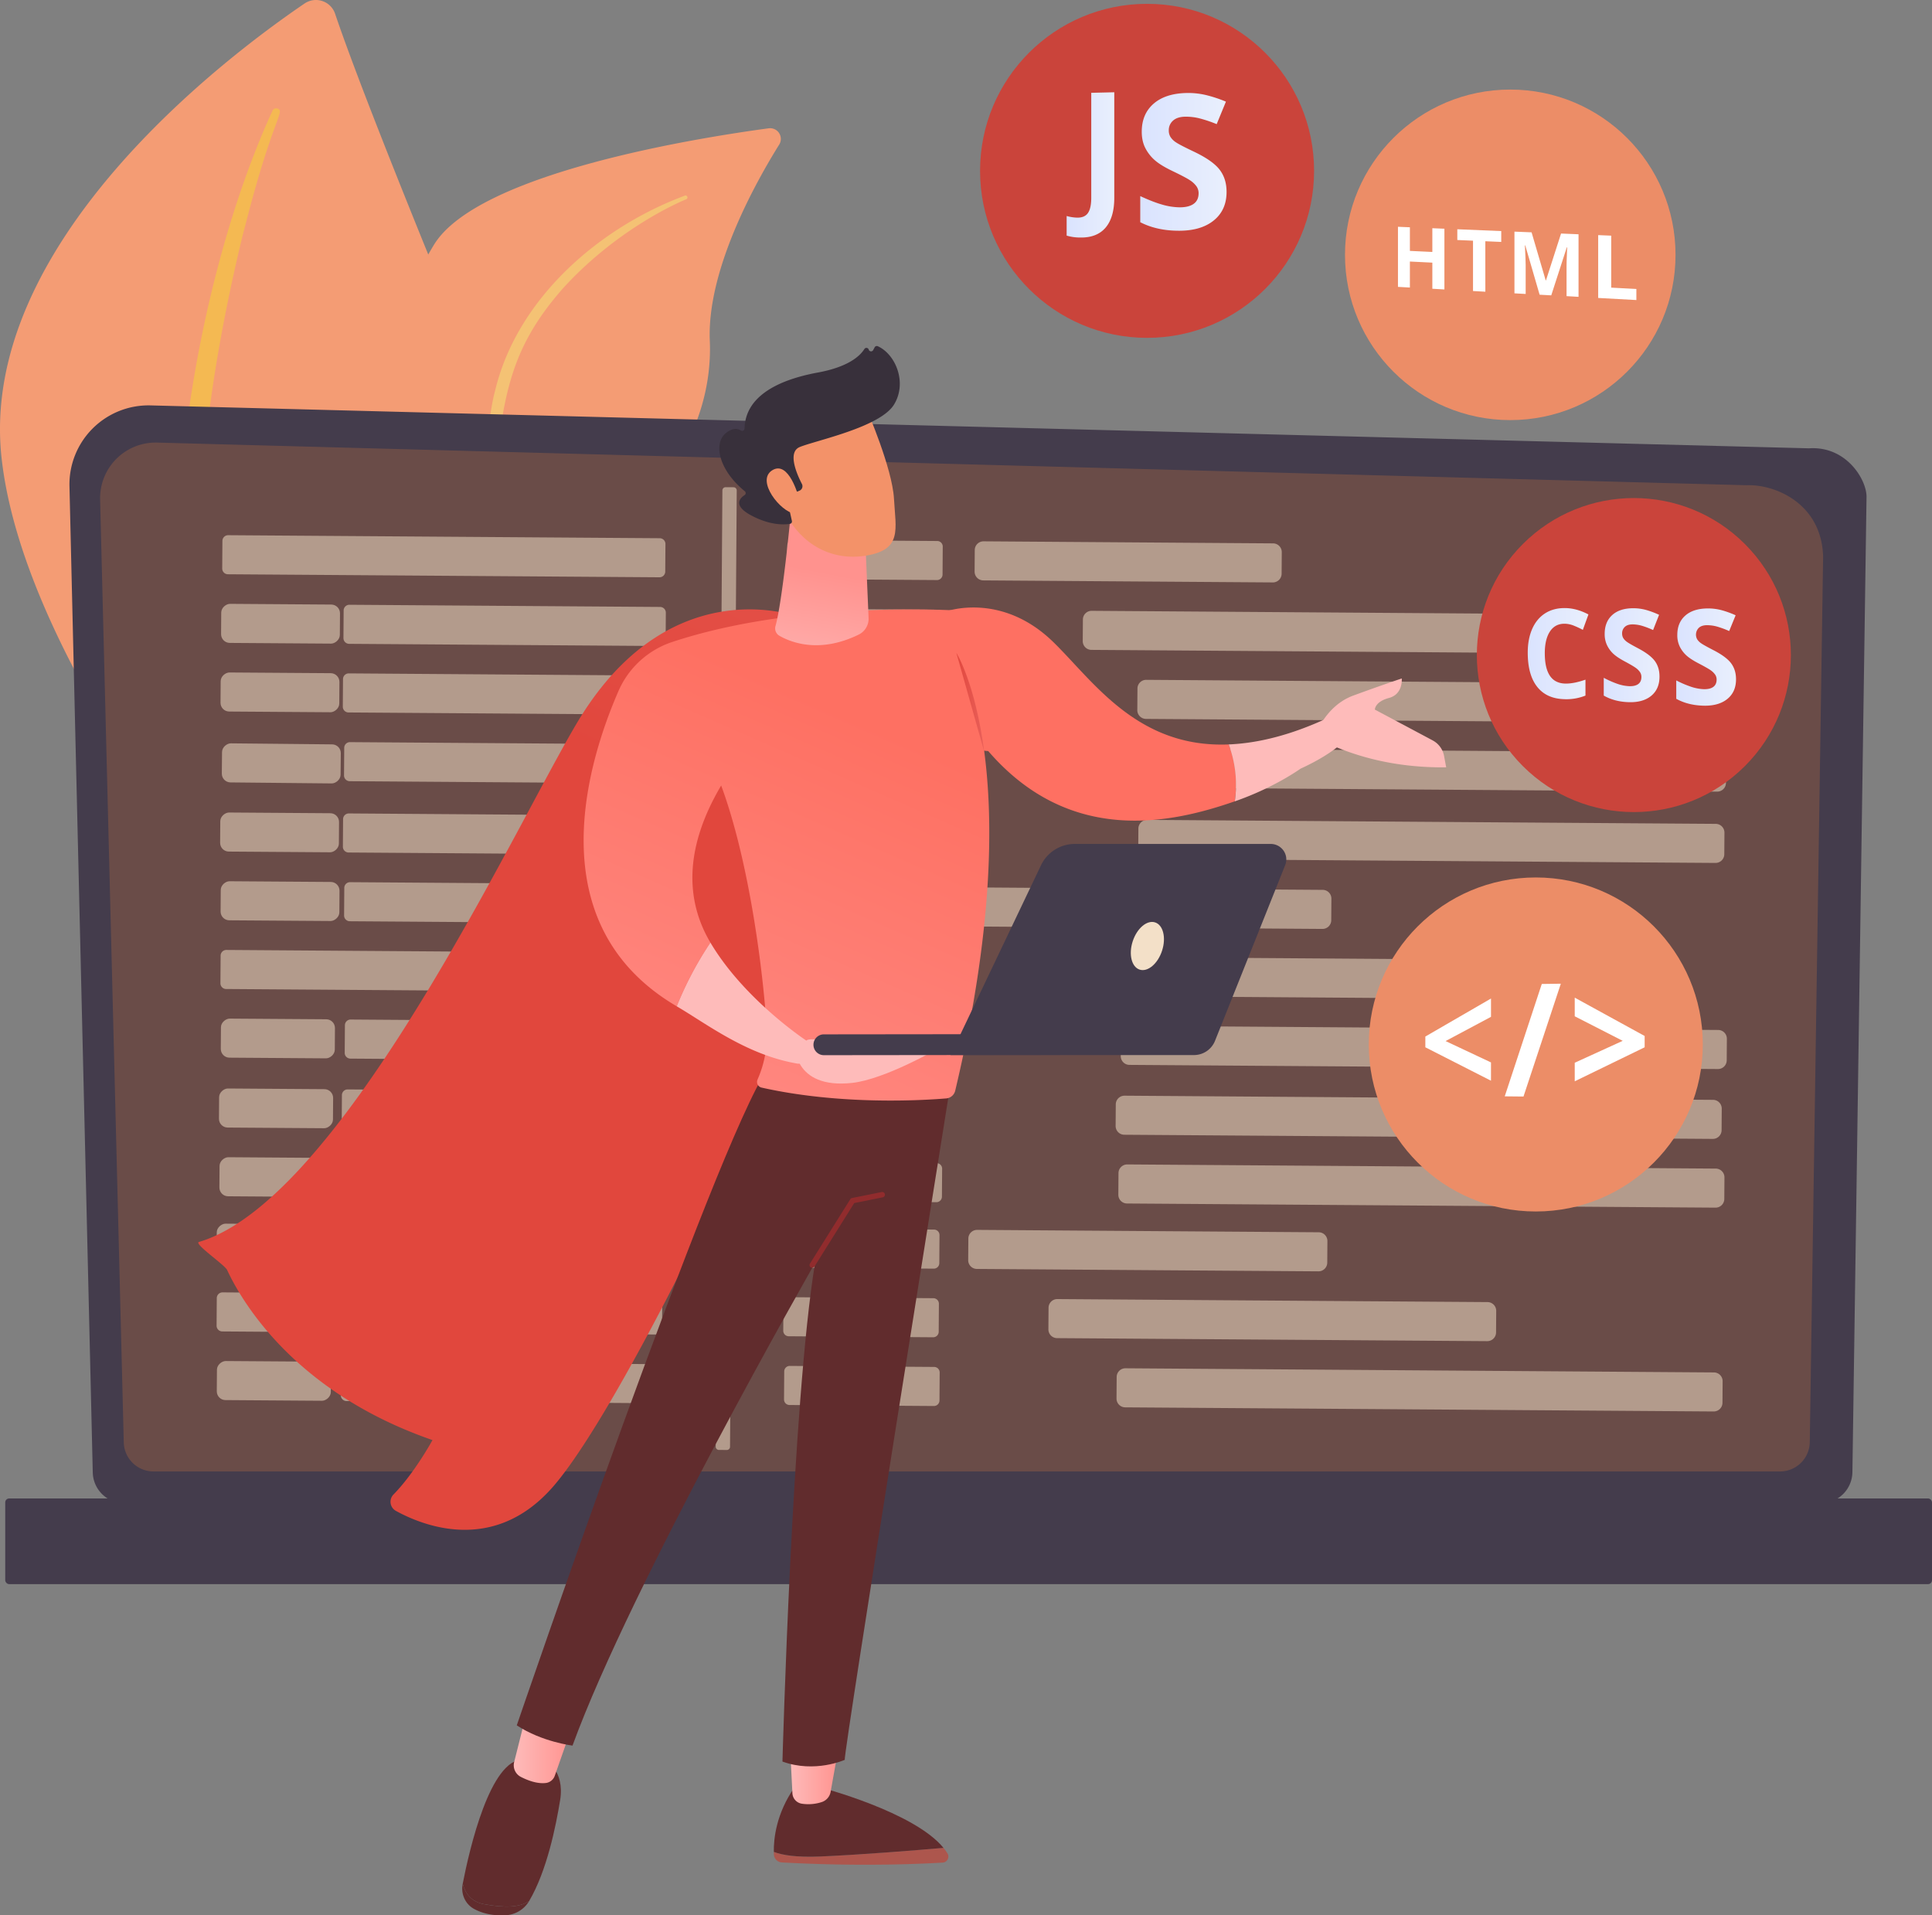 <svg xmlns="http://www.w3.org/2000/svg" xmlns:xlink="http://www.w3.org/1999/xlink" viewBox="0 0 2791.13 2767.09"><rect x="0" y="0" width="2791.13" height="2767.09" fill="#808080" stroke="none"/><defs><style>.cls-1{isolation:isolate;}.cls-2{fill:#f49c74;}.cls-3{fill:#f4b952;}.cls-3,.cls-4{mix-blend-mode:soft-light;}.cls-4{fill:#f4c274;}.cls-5{fill:#443c4c;}.cls-6{fill:#6a4c48;}.cls-28,.cls-7{fill:#f3e0c8;}.cls-7{opacity:0.53;}.cls-8{fill:#ec8d67;}.cls-9{fill:#fff;}.cls-10{fill:#ca443b;}.cls-11{fill:url(#linear-gradient);}.cls-12{fill:url(#linear-gradient-2);}.cls-13{fill:url(#linear-gradient-3);}.cls-14{fill:url(#linear-gradient-4);}.cls-15{fill:url(#linear-gradient-5);}.cls-16{fill:url(#linear-gradient-6);}.cls-17{fill:#ad564d;}.cls-18{fill:#612c2d;}.cls-19{fill:url(#linear-gradient-7);}.cls-20{fill:url(#linear-gradient-8);}.cls-21{fill:#912c2d;}.cls-22{fill:url(#linear-gradient-9);}.cls-23{fill:url(#linear-gradient-10);}.cls-24{fill:#f39269;}.cls-25{fill:#38303b;}.cls-26{fill:url(#linear-gradient-11);}.cls-27{fill:url(#linear-gradient-12);}.cls-29{fill:url(#linear-gradient-13);}.cls-30{fill:url(#linear-gradient-14);}.cls-31{fill:url(#linear-gradient-15);}.cls-32{fill:url(#linear-gradient-16);}</style><linearGradient id="linear-gradient" x1="1540.96" y1="238.23" x2="1609.78" y2="238.23" gradientUnits="userSpaceOnUse"><stop offset="0" stop-color="#dae3fe"/><stop offset="1" stop-color="#e9effd"/></linearGradient><linearGradient id="linear-gradient-2" x1="1647.28" y1="233.81" x2="1772" y2="233.81" xlink:href="#linear-gradient"/><linearGradient id="linear-gradient-3" x1="2207.14" y1="944.29" x2="2294.82" y2="944.29" xlink:href="#linear-gradient"/><linearGradient id="linear-gradient-4" x1="2316.89" y1="946.59" x2="2397.44" y2="946.59" xlink:href="#linear-gradient"/><linearGradient id="linear-gradient-5" x1="2421.7" y1="949.24" x2="2508.03" y2="949.24" xlink:href="#linear-gradient"/><linearGradient id="linear-gradient-6" x1="967.73" y1="1141.49" x2="1410.07" y2="216.6" gradientUnits="userSpaceOnUse"><stop offset="0" stop-color="#e1473d"/><stop offset="1" stop-color="#e9605a"/></linearGradient><linearGradient id="linear-gradient-7" x1="494.81" y1="2563.31" x2="565.86" y2="2563.31" gradientTransform="translate(646.41)" gradientUnits="userSpaceOnUse"><stop offset="0" stop-color="#febbba"/><stop offset="1" stop-color="#ff928e"/></linearGradient><linearGradient id="linear-gradient-8" x1="95.8" y1="2526.26" x2="180.7" y2="2526.26" xlink:href="#linear-gradient-7"/><linearGradient id="linear-gradient-9" x1="1244.61" y1="1040.9" x2="907.83" y2="1809.97" gradientUnits="userSpaceOnUse"><stop offset="0" stop-color="#fe7062"/><stop offset="1" stop-color="#ff928e"/></linearGradient><linearGradient id="linear-gradient-10" x1="514.09" y1="1020.57" x2="550.88" y2="827.43" xlink:href="#linear-gradient-7"/><linearGradient id="linear-gradient-11" x1="747.76" y1="716.79" x2="973.96" y2="3.01" xlink:href="#linear-gradient-7"/><linearGradient id="linear-gradient-12" x1="-10906.81" y1="-11106.99" x2="-10680.61" y2="-11820.77" gradientTransform="matrix(-1, 0, 0, 1, -13655.95, 0)" xlink:href="#linear-gradient-7"/><linearGradient id="linear-gradient-13" x1="1514.11" y1="1158.92" x2="1177.33" y2="1927.99" xlink:href="#linear-gradient-9"/><linearGradient id="linear-gradient-14" x1="7423.62" y1="-3562.11" x2="7725.22" y2="-3697.83" gradientTransform="translate(3041.55 917.31) rotate(6.16)" xlink:href="#linear-gradient-7"/><linearGradient id="linear-gradient-15" x1="7431.22" y1="-3546.32" x2="7732.83" y2="-3682.04" gradientTransform="translate(3041.55 917.31) rotate(6.16)" xlink:href="#linear-gradient-7"/><linearGradient id="linear-gradient-16" x1="1381.65" y1="1014.59" x2="1421.93" y2="1014.59" xlink:href="#linear-gradient-6"/></defs><g class="cls-1"><g id="Layer_2" data-name="Layer 2"><g id="Illustration"><path class="cls-2" d="M513.12,1524.76s-130-280.1-32.58-412.6,324.62-287.78,157-698.22C539.36,173.64,500,67.06,484.16,20A29.22,29.22,0,0,0,440,5.06C326.69,82.08-32.7,352.43,2.4,662.78,44,1030.72,513.12,1524.76,513.12,1524.76Z"/><path class="cls-3" d="M393.78,159.71C310.88,339.58,247.3,621.72,256.91,872c4.63,39.93,5.91,128.55,50.28,267.68,36.21,116.39,93.37,231.15,142,302.44a9.87,9.87,0,0,0,13.72,2.6c7.75-5.28,2.67-13.88,2.72-13.56C390.93,1305.72,326,1137.43,299.66,971.52c-30.4-204.55,2.3-429.94,50.52-630l5.25-19.93C394.29,170,412.48,161.1,400.8,156.8A5.61,5.61,0,0,0,393.78,159.71Z"/><path class="cls-2" d="M620.66,1622.12c-16,15.57,3.5-323.19-62.31-738.27-31-195.6-7.91-406.34,68.83-530.61,63.86-103.43,379.28-153.87,483.3-167.88a15.48,15.48,0,0,1,15.23,23.53c-34.22,54.86-104.59,180.9-100.26,283.44,5.72,135.15-86.43,252.28-185,307.92s-150.44,95.41-147,280.77S666.26,1577.86,620.66,1622.12Z"/><path class="cls-4" d="M989.42,282.63C865.87,328.63,750,429.52,716.63,558.91l-3.11,12.32c-7.07,28.82-35.91,226.74-36.75,383.3a3.53,3.53,0,0,0,3.51,3.55,3.58,3.58,0,0,0,3.55-3.38c6.65-90.45,20.57-206.92,33.26-294.75,13.14-95.62,22.95-160.67,96.8-244,82.82-90.75,177.94-128.27,177.67-128.12a2.84,2.84,0,0,0-2.14-5.25Z"/><path class="cls-5" d="M134,2126.35a45.44,45.44,0,0,0,45.33,45.29H2630.81a45.45,45.45,0,0,0,45.34-45.29l20.4-1408.78c0-24.91-29.35-73.54-83.14-69.89l-2395.82-62A114.24,114.24,0,0,0,100.36,702.53Z"/><path class="cls-6" d="M178.79,2082.9a43,43,0,0,0,42.88,42.89h2350a43,43,0,0,0,42.88-42.89L2633.83,804c-2.26-77-69.74-104.63-110.64-103L227,639.4a80.29,80.29,0,0,0-82.37,82.16Z"/><rect class="cls-5" x="7.55" y="2164.81" width="2783.57" height="123.78" rx="5.65" transform="translate(2798.68 4453.39) rotate(180)"/><path class="cls-7" d="M952.73,834l-623.48-4.37a8.28,8.28,0,0,1-8.22-8.34l.28-39.87a8.29,8.29,0,0,1,8.34-8.23l623.47,4.37a8.28,8.28,0,0,1,8.23,8.34l-.28,39.87A8.29,8.29,0,0,1,952.73,834Z"/><path class="cls-7" d="M1353.69,838,1145,836.56a7.94,7.94,0,0,1-7.89-8l.28-40.55a8,8,0,0,1,8-7.89l208.69,1.46a8,8,0,0,1,7.89,8l-.28,40.54A8,8,0,0,1,1353.69,838Z"/><path class="cls-7" d="M1838.82,841.42l-418.27-2.93A12.63,12.63,0,0,1,1408,825.77l.22-31.17A12.63,12.63,0,0,1,1421,782.05L1839.22,785a12.63,12.63,0,0,1,12.54,12.72l-.22,31.18A12.62,12.62,0,0,1,1838.82,841.42Z"/><rect class="cls-7" x="377.08" y="815.33" width="56.44" height="171.58" rx="12.63" transform="translate(-498.64 1300.1) rotate(-89.6)"/><path class="cls-7" d="M953.3,933.28l-448.9-3.14a8.29,8.29,0,0,1-8.23-8.34l.28-39.88a8.28,8.28,0,0,1,8.34-8.22l448.91,3.15a8.28,8.28,0,0,1,8.22,8.33l-.28,39.88A8.28,8.28,0,0,1,953.3,933.28Z"/><path class="cls-7" d="M1354.8,937.32l-208.68-1.46a7.94,7.94,0,0,1-7.89-8l.28-40.55a7.94,7.94,0,0,1,8-7.89l208.69,1.46a8,8,0,0,1,7.89,8l-.28,40.54A8,8,0,0,1,1354.8,937.32Z"/><path class="cls-7" d="M2201.25,943.25l-624.49-4.37a12.64,12.64,0,0,1-12.54-12.72l.22-31.18a12.63,12.63,0,0,1,12.72-12.54l624.49,4.37a12.64,12.64,0,0,1,12.54,12.72l-.22,31.18A12.63,12.63,0,0,1,2201.25,943.25Z"/><rect class="cls-7" x="376.26" y="914.48" width="56.44" height="171.58" rx="12.63" transform="translate(-598.59 1397.73) rotate(-89.6)"/><path class="cls-7" d="M952.38,1032.43l-448.9-3.15a8.28,8.28,0,0,1-8.23-8.34l.28-39.87a8.29,8.29,0,0,1,8.34-8.23L952.78,976a8.28,8.28,0,0,1,8.22,8.34l-.28,39.87A8.28,8.28,0,0,1,952.38,1032.43Z"/><path class="cls-7" d="M1354,1036.46,1145.26,1035a7.94,7.94,0,0,1-7.89-8l.28-40.55a8,8,0,0,1,8-7.89L1354.34,980a7.94,7.94,0,0,1,7.89,8l-.28,40.54A8,8,0,0,1,1354,1036.46Z"/><path class="cls-7" d="M2477,1044.33l-821.41-5.75a12.63,12.63,0,0,1-12.54-12.72l.22-31.18A12.63,12.63,0,0,1,1656,982.14l821.4,5.75a12.63,12.63,0,0,1,12.55,12.72l-.22,31.18A12.63,12.63,0,0,1,2477,1044.33Z"/><rect class="cls-7" x="376.94" y="1013.77" width="56.44" height="171.58" rx="12.63" transform="matrix(0.01, -1, 1, 0.01, -697.21, 1497.02)"/><path class="cls-7" d="M954.13,1131.73l-448.9-3.14a8.28,8.28,0,0,1-8.22-8.34l.28-39.88a8.28,8.28,0,0,1,8.33-8.22l448.91,3.14a8.28,8.28,0,0,1,8.22,8.34l-.28,39.88A8.28,8.28,0,0,1,954.13,1131.73Z"/><path class="cls-7" d="M1355.06,1135.76l-208.69-1.46a7.94,7.94,0,0,1-7.89-8l.28-40.55a8,8,0,0,1,8-7.89l208.69,1.47a7.94,7.94,0,0,1,7.89,8l-.28,40.54A8,8,0,0,1,1355.06,1135.76Z"/><path class="cls-7" d="M2480.74,1143.65l-821.4-5.76a12.63,12.63,0,0,1-12.55-12.72L1647,1094a12.63,12.63,0,0,1,12.72-12.54l821.41,5.75a12.62,12.62,0,0,1,12.54,12.72l-.22,31.17A12.63,12.63,0,0,1,2480.74,1143.65Z"/><rect class="cls-7" x="375.7" y="1116.79" width="56.44" height="171.58" rx="12.63" transform="translate(-801.46 1598.07) rotate(-89.6)"/><path class="cls-7" d="M952.49,1234.75l-448.91-3.15a8.28,8.28,0,0,1-8.22-8.33l.28-39.88a8.28,8.28,0,0,1,8.34-8.22l448.91,3.14a8.28,8.28,0,0,1,8.22,8.34l-.28,39.88A8.28,8.28,0,0,1,952.49,1234.75Z"/><path class="cls-7" d="M1353.65,1238.78,1145,1237.32a7.94,7.94,0,0,1-7.89-8l.28-40.55a8,8,0,0,1,8-7.89l208.69,1.47a7.94,7.94,0,0,1,7.89,8l-.29,40.54A7.94,7.94,0,0,1,1353.65,1238.78Z"/><path class="cls-7" d="M2478.34,1246.66l-821.4-5.75a12.64,12.64,0,0,1-12.55-12.72l.22-31.18a12.63,12.63,0,0,1,12.72-12.54l821.41,5.75a12.64,12.64,0,0,1,12.54,12.72l-.22,31.18A12.63,12.63,0,0,1,2478.34,1246.66Z"/><rect class="cls-7" x="376.39" y="1216.09" width="56.44" height="171.58" rx="12.63" transform="translate(-900.08 1697.36) rotate(-89.6)"/><path class="cls-7" d="M954.24,1334.05l-448.9-3.14a8.29,8.29,0,0,1-8.23-8.34l.28-39.88a8.28,8.28,0,0,1,8.34-8.22l448.91,3.15a8.28,8.28,0,0,1,8.22,8.33l-.28,39.88A8.28,8.28,0,0,1,954.24,1334.05Z"/><path class="cls-7" d="M1354.76,1338.08l-208.68-1.46a7.94,7.94,0,0,1-7.89-8l.28-40.55a8,8,0,0,1,8-7.89l208.69,1.47a7.94,7.94,0,0,1,7.89,8l-.29,40.54A7.94,7.94,0,0,1,1354.76,1338.08Z"/><path class="cls-7" d="M1910.52,1342l-493.47-3.45a12.62,12.62,0,0,1-12.54-12.72l.22-31.18a12.62,12.62,0,0,1,12.72-12.54l493.46,3.46a12.64,12.64,0,0,1,12.55,12.72l-.22,31.17A12.63,12.63,0,0,1,1910.52,1342Z"/><path class="cls-7" d="M953.67,1433.2l-627-4.39a8.29,8.29,0,0,1-8.23-8.34l.28-39.88a8.28,8.28,0,0,1,8.34-8.22l627,4.39a8.29,8.29,0,0,1,8.23,8.34L962,1425A8.29,8.29,0,0,1,953.67,1433.2Z"/><path class="cls-7" d="M1353.9,1437.22l-208.68-1.46a7.94,7.94,0,0,1-7.89-8l.28-40.54a7.94,7.94,0,0,1,8-7.89l208.69,1.46a7.94,7.94,0,0,1,7.89,8l-.29,40.54A7.94,7.94,0,0,1,1353.9,1437.22Z"/><path class="cls-7" d="M2154.72,1442.83l-621.46-4.35a12.63,12.63,0,0,1-12.54-12.72l.22-31.17a12.63,12.63,0,0,1,12.72-12.55l621.45,4.36a12.62,12.62,0,0,1,12.54,12.72l-.21,31.17A12.63,12.63,0,0,1,2154.72,1442.83Z"/><rect class="cls-7" x="373.22" y="1417.94" width="56.44" height="164.72" rx="12.63" transform="translate(-1101.63 1891.22) rotate(-89.6)"/><path class="cls-7" d="M955.08,1532.5l-448.91-3.14A8.29,8.29,0,0,1,498,1521l.28-39.88a8.28,8.28,0,0,1,8.34-8.22l448.9,3.14a8.28,8.28,0,0,1,8.22,8.34l-.28,39.88A8.28,8.28,0,0,1,955.08,1532.5Z"/><path class="cls-7" d="M1355,1536.52l-208.68-1.46a7.94,7.94,0,0,1-7.89-8l.28-40.54a7.94,7.94,0,0,1,8-7.89l208.69,1.46a7.94,7.94,0,0,1,7.89,8l-.29,40.54A7.94,7.94,0,0,1,1355,1536.52Z"/><path class="cls-7" d="M2481.84,1544.42l-850.17-6a12.63,12.63,0,0,1-12.54-12.72l.22-31.17a12.64,12.64,0,0,1,12.72-12.55l850.17,6a12.63,12.63,0,0,1,12.54,12.72l-.22,31.17A12.63,12.63,0,0,1,2481.84,1544.42Z"/><rect class="cls-7" x="370.62" y="1710.8" width="56.44" height="171.58" rx="12.63" transform="translate(-1400.5 2182.83) rotate(-89.6)"/><path class="cls-7" d="M948.7,1828.76l-448.91-3.14a8.28,8.28,0,0,1-8.22-8.34l.28-39.88a8.28,8.28,0,0,1,8.34-8.22l448.9,3.15a8.28,8.28,0,0,1,8.23,8.33l-.28,39.88A8.29,8.29,0,0,1,948.7,1828.76Z"/><path class="cls-7" d="M1349,1832.79l-208.68-1.46a8,8,0,0,1-7.89-8l.28-40.55a7.94,7.94,0,0,1,8-7.89l208.69,1.46a7.94,7.94,0,0,1,7.89,8l-.29,40.55A7.94,7.94,0,0,1,1349,1832.79Z"/><path class="cls-7" d="M1904.75,1836.68l-493.47-3.46a12.62,12.62,0,0,1-12.54-12.72l.22-31.17a12.62,12.62,0,0,1,12.72-12.54l493.46,3.45a12.64,12.64,0,0,1,12.55,12.72l-.22,31.18A12.64,12.64,0,0,1,1904.75,1836.68Z"/><path class="cls-7" d="M948.12,1927.91l-627-4.39a8.29,8.29,0,0,1-8.22-8.34l.28-39.88a8.28,8.28,0,0,1,8.34-8.22l627,4.39a8.28,8.28,0,0,1,8.22,8.34l-.28,39.87A8.28,8.28,0,0,1,948.12,1927.91Z"/><path class="cls-7" d="M1348.13,1931.93l-208.68-1.46a7.94,7.94,0,0,1-7.89-8l.28-40.55a7.94,7.94,0,0,1,8-7.89l208.69,1.46a8,8,0,0,1,7.89,8l-.28,40.55A8,8,0,0,1,1348.13,1931.93Z"/><path class="cls-7" d="M2148.6,1937.54l-621.45-4.36a12.63,12.63,0,0,1-12.55-12.72l.22-31.17a12.63,12.63,0,0,1,12.72-12.54L2149,1881.1a12.63,12.63,0,0,1,12.55,12.72l-.22,31.17A12.65,12.65,0,0,1,2148.6,1937.54Z"/><rect class="cls-7" x="367.45" y="1912.64" width="56.44" height="164.72" rx="12.63" transform="translate(-1602.06 2376.69) rotate(-89.6)"/><path class="cls-7" d="M949.53,2027.21l-448.9-3.14a8.29,8.29,0,0,1-8.23-8.34l.28-39.88a8.28,8.28,0,0,1,8.34-8.22l448.91,3.14a8.28,8.28,0,0,1,8.22,8.34l-.28,39.88A8.28,8.28,0,0,1,949.53,2027.21Z"/><path class="cls-7" d="M1349.24,2031.23l-208.68-1.46a7.94,7.94,0,0,1-7.89-8l.28-40.55a7.94,7.94,0,0,1,8-7.89l208.69,1.46a8,8,0,0,1,7.89,8l-.28,40.55A8,8,0,0,1,1349.24,2031.23Z"/><path class="cls-7" d="M2475.72,2039.12l-850.16-5.95a12.65,12.65,0,0,1-12.55-12.72l.22-31.18a12.63,12.63,0,0,1,12.72-12.54l850.17,6a12.63,12.63,0,0,1,12.54,12.72l-.22,31.18A12.63,12.63,0,0,1,2475.72,2039.12Z"/><rect class="cls-7" x="370.59" y="1518.9" width="56.44" height="164.72" rx="12.63" transform="translate(-1205.21 1988.85) rotate(-89.6)"/><path class="cls-7" d="M950.81,1633.46l-448.91-3.15a8.28,8.28,0,0,1-8.22-8.34l.28-39.87a8.29,8.29,0,0,1,8.34-8.23L951.21,1577a8.28,8.28,0,0,1,8.22,8.34l-.28,39.87A8.29,8.29,0,0,1,950.81,1633.46Z"/><path class="cls-7" d="M1351.68,1637.49,1143,1636a8,8,0,0,1-7.89-8l.29-40.54a7.94,7.94,0,0,1,8-7.89l208.69,1.46a8,8,0,0,1,7.89,8l-.29,40.55A8,8,0,0,1,1351.68,1637.49Z"/><path class="cls-7" d="M2474.44,1645.35l-850.17-6a12.62,12.62,0,0,1-12.54-12.72l.22-31.17a12.62,12.62,0,0,1,12.72-12.54l850.17,6a12.64,12.64,0,0,1,12.54,12.72l-.22,31.18A12.63,12.63,0,0,1,2474.44,1645.35Z"/><rect class="cls-7" x="371.22" y="1618.2" width="56.44" height="164.72" rx="12.63" transform="translate(-1303.88 2088.08) rotate(-89.6)"/><path class="cls-7" d="M952.56,1732.76l-448.9-3.14a8.29,8.29,0,0,1-8.23-8.34l.28-39.88a8.28,8.28,0,0,1,8.34-8.22L953,1676.32a8.28,8.28,0,0,1,8.22,8.34l-.28,39.88A8.28,8.28,0,0,1,952.56,1732.76Z"/><path class="cls-7" d="M1352.79,1736.79l-208.69-1.47a8,8,0,0,1-7.89-8l.29-40.54a7.94,7.94,0,0,1,8-7.89l208.69,1.46a8,8,0,0,1,7.89,8l-.29,40.55A8,8,0,0,1,1352.79,1736.79Z"/><path class="cls-7" d="M2478.35,1744.67l-850.17-6a12.62,12.62,0,0,1-12.54-12.72l.22-31.17a12.62,12.62,0,0,1,12.72-12.54l850.16,6a12.64,12.64,0,0,1,12.55,12.72l-.22,31.18A12.64,12.64,0,0,1,2478.35,1744.67Z"/><path class="cls-7" d="M1050,2094.76l-11.44-.08a4.63,4.63,0,0,1-4.6-4.67l9.67-1381.56a4.63,4.63,0,0,1,4.67-4.6l11.44.08a4.64,4.64,0,0,1,4.61,4.67l-9.68,1381.55A4.64,4.64,0,0,1,1050,2094.76Z"/><circle class="cls-8" cx="2218.73" cy="1508.93" r="241.28"/><path class="cls-9" d="M2154,1561.29,2059.18,1513v-15.54l94.84-54.91V1469l-65.61,35,65.61,30.87Z"/><path class="cls-9" d="M2254.9,1421.14l-53.94,163-27.09-.27,53.51-162.35Z"/><path class="cls-9" d="M2275,1535.31l69.31-31.63L2275,1468.22v-26.93L2376,1496.68V1513L2275,1562.12Z"/><circle class="cls-10" cx="1657.16" cy="246.81" r="241.28"/><path class="cls-11" d="M1560.27,343.15a69.09,69.09,0,0,1-19.31-2.76V312.05a61.44,61.44,0,0,0,15.39,2.37q10.8.13,15.49-6.84t4.68-21.91V134.08l33.26-.78V285.64q0,28.51-12.6,43.26T1560.27,343.15Z"/><path class="cls-12" d="M1772,277.3q0,26.54-19,41.59t-52.23,14.44q-30.42-.45-53.46-12.31v-37.7q19,8.78,32.21,12.43a95.43,95.43,0,0,0,24.38,3.76q13.34.11,20.52-5t7.18-15.37A17.18,17.18,0,0,0,1728.4,269a35.2,35.2,0,0,0-9.27-8.58q-6.11-4.12-24.78-13.1-17.4-8.28-26-15.86a58.8,58.8,0,0,1-13.75-17.63q-5.13-10-5.13-23.53,0-25.41,16.88-40.27t47.22-15.66a111.45,111.45,0,0,1,28.67,2.94,195.32,195.32,0,0,1,28.84,9.54l-13.36,32.48a191.28,191.28,0,0,0-25.67-8.55,81.26,81.26,0,0,0-19.79-2.2q-11.51.19-17.63,5.71a18.21,18.21,0,0,0-6.11,14.2,17.61,17.61,0,0,0,2.47,9.41,26.81,26.81,0,0,0,7.87,7.71q5.42,3.72,25.74,13.37,27.08,12.88,37.25,26T1772,277.3Z"/><circle class="cls-8" cx="2181.85" cy="368.15" r="238.76"/><path class="cls-9" d="M2086.72,418.16l-17.44-1V379.43l-32.43-1.6V415.4l-17.23-.95V327.63l17.23.72v34.12l32.43,1.52V329.7l17.44.73Z"/><path class="cls-9" d="M2145.86,421.43l-17.82-1V347.73l-22.68-1V331.2l63.47,2.64v15.68l-23-1Z"/><path class="cls-9" d="M2224.25,425.77l-20.72-71.24-.53,0q1.11,21.44,1.12,28.59v41.55l-16.22-.89V334.64l24.74,1,20.42,69.47.36,0,21.81-67.72,25.25,1.05v90.39l-17.31-1V385.25c0-2,0-4.34.09-7s.32-9.61.8-20.93l-.53,0-22.46,69.37Z"/><path class="cls-9" d="M2308.87,430.45V339.67l18.84.78v75.1l36.33,1.92v16Z"/><circle class="cls-10" cx="2360.42" cy="946.36" r="226.84" transform="translate(22.17 1946.25) rotate(-45)"/><path class="cls-13" d="M2260.48,901.1q-13.84-.15-21.32,11.23T2231.74,944c.06,28.27,9.63,42.78,28.9,43.53q12.24.48,29.86-5.63l0,23a74.5,74.5,0,0,1-32.14,5.12c-16.74-.79-29.42-7-38.16-18.49s-13-27.53-13.09-48.29q-.06-19.61,6.28-34.29t18.39-22.6q12.12-7.9,28.63-7.88,17,0,34.38,9.22l-8.07,22.25a130.33,130.33,0,0,0-13.27-6.16A36.16,36.16,0,0,0,2260.48,901.1Z"/><path class="cls-14" d="M2397.44,977.54q0,18.13-12.31,28t-33.74,8.81q-19.62-.92-34.47-9.46l0-25.68a139.51,139.51,0,0,0,20.77,9.09,59.47,59.47,0,0,0,15.73,3q8.61.33,13.25-3t4.64-10.35a12.5,12.5,0,0,0-2.05-7,24.75,24.75,0,0,0-6-6q-3.95-2.93-16-9.41-11.23-6-16.81-11.32a41.63,41.63,0,0,1-8.88-12.28,37.23,37.23,0,0,1-3.32-16.15q0-17.34,10.86-27.2t30.49-9.89a69.06,69.06,0,0,1,18.55,2.51,124.79,124.79,0,0,1,18.69,7l-8.65,22a120.92,120.92,0,0,0-16.62-6.3,49.77,49.77,0,0,0-12.8-1.86q-7.44-.08-11.39,3.58a12.44,12.44,0,0,0-3.93,9.6,12.8,12.8,0,0,0,1.59,6.47,18.75,18.75,0,0,0,5.1,5.41c2.33,1.76,7.86,5,16.64,9.61q17.51,9.3,24.11,18.48T2397.44,977.54Z"/><path class="cls-15" d="M2508,981.34q0,18.78-13.24,29t-36.18,9.06q-21-1-36.91-9.85V983a152.36,152.36,0,0,0,22.23,9.44,65.67,65.67,0,0,0,16.85,3.17q9.24.38,14.21-3.1c3.32-2.31,5-5.89,5-10.71a12.55,12.55,0,0,0-2.18-7.27,26,26,0,0,0-6.43-6.25q-4.23-3-17.15-9.76-12-6.21-18-11.73a43.23,43.23,0,0,1-9.5-12.72,37.37,37.37,0,0,1-3.53-16.71q0-17.94,11.66-28.14T2467.54,879a76.49,76.49,0,0,1,19.89,2.59,138.1,138.1,0,0,1,20,7.29l-9.3,22.78a134.13,134.13,0,0,0-17.82-6.54,55.12,55.12,0,0,0-13.72-1.92q-8-.09-12.21,3.7a13.85,13.85,0,0,0-2.52,16.63,19.57,19.57,0,0,0,5.45,5.61q3.73,2.73,17.82,10,18.77,9.64,25.83,19.16T2508,981.34Z"/><path class="cls-16" d="M568.36,2159.19a15,15,0,0,0,3.57,23.54c39.78,21.85,139.81,61.52,224.13-31.64,108-119.3,371-675.92,403.41-818.84s155.08-363.13,222.46-389.11-142.84-11.21-201.36-10.22-100.7-28-65.89-41.33c0,0-178-69.47-311.51,137.21-80.69,124.92-340.44,702.1-555.76,765.43-8,2.34,37.22,33,40.72,40.54,20.75,44.65,96.95,176.59,296.68,245.68C624.81,2080.45,598.88,2128.1,568.36,2159.19Z"/><path class="cls-17" d="M1363,2669.55c-43.21,3.74-118.2,9.81-177.32,12.41-35.54,1.56-56-1.92-67.78-6.63,0,1.32.06,2.58.11,3.74a12.22,12.22,0,0,0,11.62,11.55c111.71,6.24,200.55,2.16,232.17.24a8.71,8.71,0,0,0,7.1-13.08A72.91,72.91,0,0,0,1363,2669.55Z"/><path class="cls-18" d="M1185.72,2682c59.12-2.6,134.11-8.67,177.32-12.41-42.48-52.11-177.32-87.24-177.32-87.24h-38.08c-26.19,37.75-30,73.7-29.7,93C1129.72,2680,1150.18,2683.52,1185.72,2682Z"/><path class="cls-19" d="M1141.23,2520.14l3.56,70.52a16.1,16.1,0,0,0,13.75,15.14,62.59,62.59,0,0,0,28.61-2.37,19.07,19.07,0,0,0,12.81-14.64l12.31-68.65Z"/><path class="cls-18" d="M699.24,2750.91c-18.74-3.38-27.22-16-30.77-29.41,0,.12-.05.24-.07.36-2.76,14.19,3.63,28.89,16.41,35.88,15.44,8.46,32.33,9.9,45.43,9.2a42,42,0,0,0,34.07-20.31l.11-.18C750.3,2755.48,730.49,2756.54,699.24,2750.91Z"/><path class="cls-18" d="M787.58,2541.87h-31.4c-47.84-1.27-77.88,129.13-87.71,179.63,3.55,13.45,12,26,30.77,29.41,31.25,5.63,51.06,4.57,65.18-4.46,25.84-43.95,38.66-108.33,44.81-145.9C816.24,2557.82,787.58,2541.87,787.58,2541.87Z"/><path class="cls-20" d="M760.21,2476.41l-17.44,69.36a18.83,18.83,0,0,0,9.8,21.33c9.76,5,23.49,10.27,36.11,8.75a15.74,15.74,0,0,0,12.83-10.49l25.61-73Z"/><path class="cls-18" d="M1373.67,1562.9S1217.83,2537,1220.4,2542.4c0,0-43,19.56-90,2.49,0,0,14.1-520.75,47.12-720.42,0,0-266,465.45-350.43,697.38,0,0-44.06-5.26-80.52-29.26,0,0,286.37-837.79,362.78-949.37Z"/><path class="cls-21" d="M1173.45,1831.5a3.88,3.88,0,0,1-3.29-6l58.24-93a3.86,3.86,0,0,1,2.52-1.75l42.86-8.62a3.88,3.88,0,1,1,1.53,7.61l-41.22,8.3-57.35,91.6A3.88,3.88,0,0,1,1173.45,1831.5Z"/><path class="cls-22" d="M1430.89,889.14a121.16,121.16,0,0,0-32.65-6.44c-60.8-3.56-261.16-10.07-426.95,44.71a128.84,128.84,0,0,0-77.72,70.74c-44.85,102.92-117.46,337.31,84.11,455.65a500,500,0,0,1,48.65-92.06c-32.46-54.76-42.07-129.54,15.53-226.93,42,113.42,61.71,278.91,65.83,352.15a157.49,157.49,0,0,1-12.34,70.44l-1,2.43a8.34,8.34,0,0,0,5.85,11.39c113.48,25.49,231.51,18.56,266.77,15.65a14.57,14.57,0,0,0,13-11.11c55.18-232.51,55.3-391.11,41.79-491.38C1473.32,1095.92,1545.1,928.72,1430.89,889.14Z"/><path class="cls-23" d="M1141.88,747.26s-11.48,121.37-21.58,157.28a12.27,12.27,0,0,0,5.78,14c17.15,9.8,58.3,25.79,114.58-1.8a25.51,25.51,0,0,0,14.17-24l-5-117.29Z"/><path class="cls-24" d="M1252.35,592s36.72,84.35,39.18,128.62,12,73-39.18,81.91-94.31-16.58-117.67-60.68c0,0-36.61-68-28.39-95.78S1252.35,592,1252.35,592Z"/><path class="cls-25" d="M1152.17,710.11l2.91-1.28a7,7,0,0,0,3.44-9.65c-7.22-13.95-21.29-45.91-3.12-53.37,23.43-9.6,116.23-28.53,136.25-61.46,19.25-31.65,2.2-72.5-23.43-84.12a3.53,3.53,0,0,0-4.61,1.51l-2.14,4a3.47,3.47,0,0,1-6.41-.66h0a3.47,3.47,0,0,0-6.27-.9c-6.15,9.85-22.77,25.83-67.2,34-63.15,11.65-104.9,37.21-105.94,80.84a3.48,3.48,0,0,1-5.39,2.87c-4.66-2.84-12.12-4.17-22.09,4.22-17.35,14.58-10.25,52.41,27.77,83.52a3.45,3.45,0,0,1-.16,5.57c-6.9,4.49-17.17,15.17,9.45,29.4,27.54,14.72,48.1,13.51,56,12.2a3.46,3.46,0,0,0,2.81-4.18l-8.45-38.35a3.48,3.48,0,0,1,3.4-4.23Z"/><path class="cls-24" d="M1153.76,718.2s-14-53.87-38.16-38.77,12.53,60.37,32,62.39Z"/><path class="cls-26" d="M1152.73,1536.69l165.69-3.6s-144.49-40.85-153.46-29.72c0,0-89.55-58.85-138.63-141.63a500,500,0,0,0-48.65,92.06C1021.68,1479.63,1079.46,1524.5,1152.73,1536.69Z"/><path class="cls-27" d="M1148.05,1508s-3.41,66,83.25,56.43c47.09-5.21,123.13-49.12,123.13-49.12S1156.25,1514.78,1148.05,1508Z"/><path class="cls-5" d="M1189.83,1524.41l.78,0,339.71-.37a15,15,0,1,0,0-30.09l-339.71.37a15,15,0,0,0-.75,30.07Z"/><path class="cls-5" d="M1835.7,1219.23H1552.79a54,54,0,0,0-48.77,30.6l-130.79,274.4h351.59a32.75,32.75,0,0,0,30.47-20.51l101.42-253.92C1862.57,1235.13,1851.65,1219.23,1835.7,1219.23Z"/><path class="cls-28" d="M1636.39,1359.93c-6.13,18.84-1.6,37.15,10.11,40.88s26.19-8.52,32.32-27.37,1.6-37.15-10.11-40.88S1642.52,1341.08,1636.39,1359.93Z"/><path class="cls-29" d="M1775.1,1075.46c-131.91,5.48-195.27-91-253-147.5-76.16-74.58-156.79-44.2-156.79-44.2l61.28,200c119.09,139.29,267.21,105.17,357.27,73.9A166.11,166.11,0,0,0,1775.1,1075.46Z"/><path class="cls-30" d="M1965.91,1017.7l-45.55,18.52c-55,25.87-103,37.49-145.26,39.24a166.11,166.11,0,0,1,8.8,82.23c57.33-19.89,94.87-47.15,94.87-47.15C1982.56,1062.91,1965.91,1017.7,1965.91,1017.7Z"/><path class="cls-31" d="M2086.19,1092a32,32,0,0,0-16.38-22.31l-83.57-44.56s-.11-11.35,20.49-16.83,18.36-28.13,18.36-28.13-28.35,9.41-70,24.7c-23.83,8.74-38.65,27.11-47,41.24l19.3,32c52.1,22,106.25,31,161.9,30.47Z"/><path class="cls-32" d="M1381.65,943.14s27,42.54,40.28,142.89Z"/></g></g></g></svg>